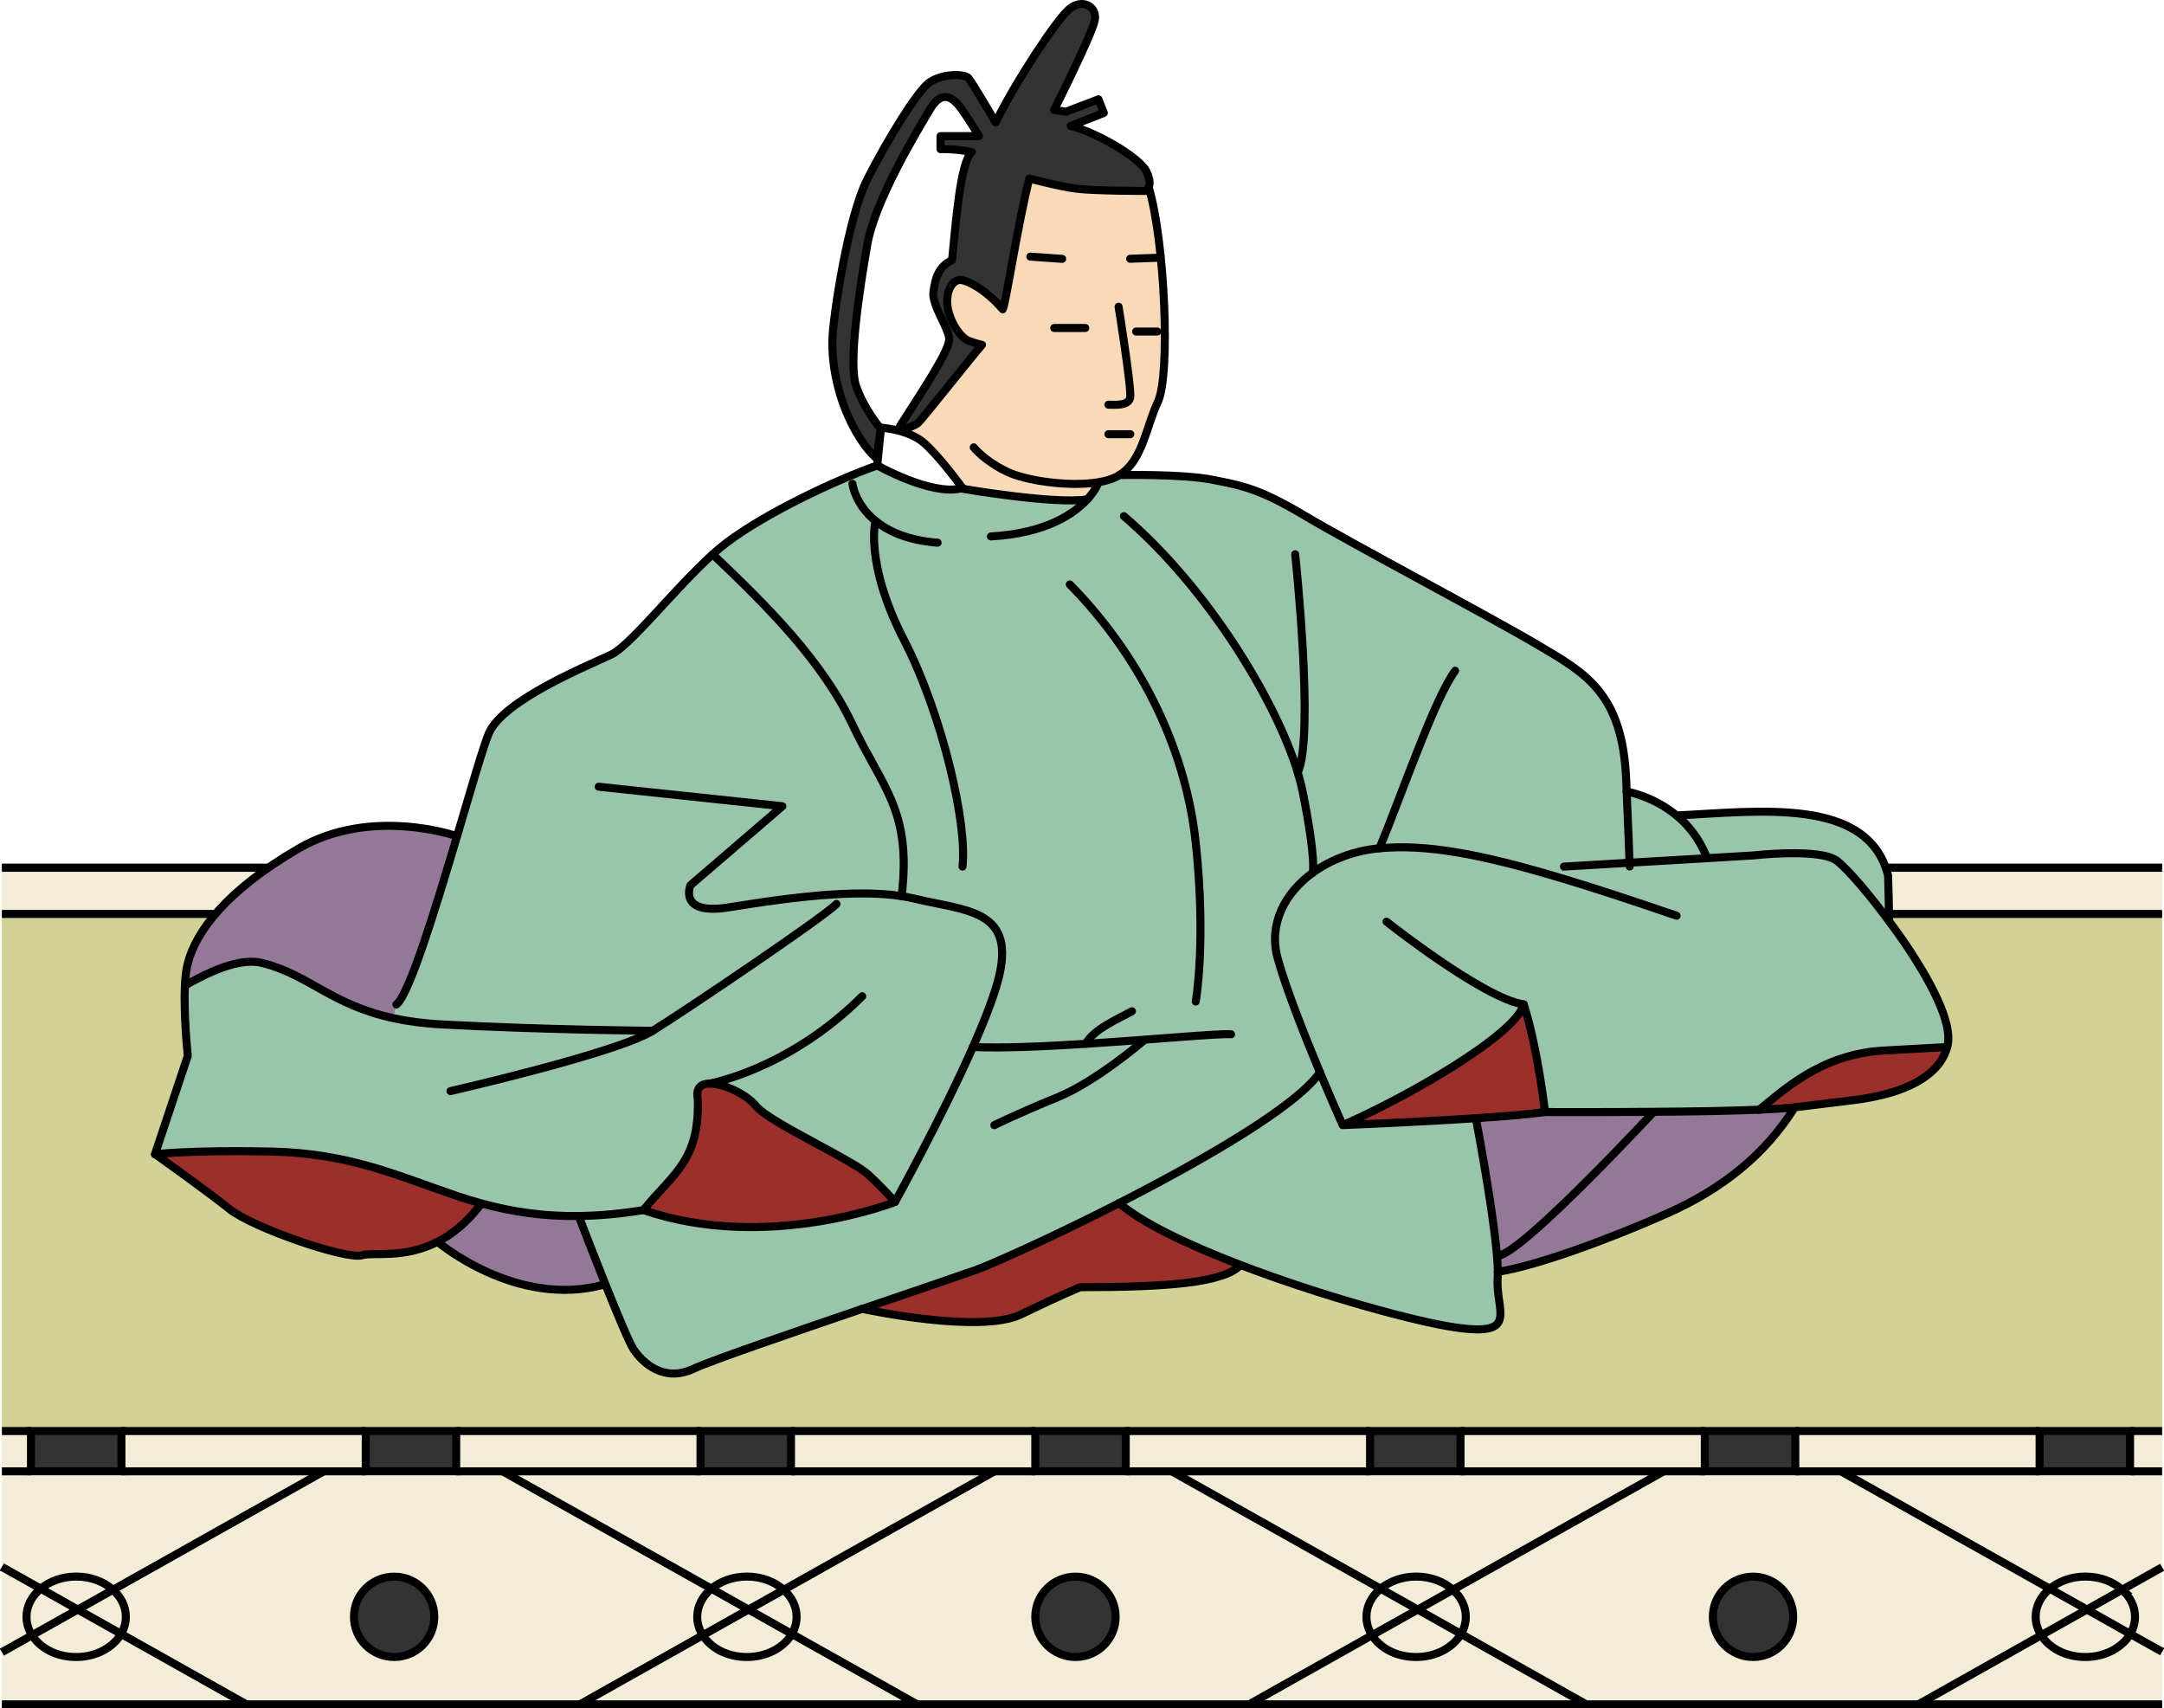 <?xml version="1.0" encoding="UTF-8"?>
<svg xmlns="http://www.w3.org/2000/svg" viewBox="0 0 269.62 212.83">
  <defs>
    <style>
      .cls-1 {
        stroke-miterlimit: 10;
      }

      .cls-1, .cls-2 {
        fill: none;
        stroke: #000;
      }

      .cls-3 {
        fill: #f3edd7;
      }

      .cls-3, .cls-4, .cls-5, .cls-6, .cls-7, .cls-8, .cls-9 {
        stroke-width: 0px;
      }

      .cls-2 {
        stroke-linecap: round;
        stroke-linejoin: round;
      }

      .cls-4 {
        fill: #333;
      }

      .cls-5 {
        fill: #99c5aa;
      }

      .cls-6 {
        fill: #9b2f2c;
      }

      .cls-7 {
        fill: #937897;
      }

      .cls-8 {
        fill: #d2d296;
      }

      .cls-9 {
        fill: #f8dab8;
      }
    </style>
  </defs>
  <g id="_畳" data-name="畳">
    <g>
      <g>
        <rect class="cls-3" x=".24" y="178.28" width="3.61" height="5.01"/>
        <path class="cls-3" d="m269.38,205.78v6.55h-30.37l15.31-8.61c1.03,1.61,3.1,2.71,5.5,2.71s4.61-1.18,5.6-2.87l3.96,2.23Z"/>
        <path class="cls-3" d="m269.38,195.25v10.53l-3.96-2.23c.38-.65.59-1.38.59-2.14,0-1.3-.61-2.48-1.61-3.37l4.98-2.8Z"/>
        <path class="cls-3" d="m269.38,183.3v11.96l-4.98,2.8c-1.13-1-2.76-1.64-4.58-1.64s-3.3.58-4.42,1.51l-26.02-14.63h40Z"/>
        <polygon class="cls-3" points="269.38 108.11 269.38 113.86 1.13 113.86 .24 113.86 .24 108.11 269.38 108.11"/>
        <rect class="cls-3" x="265.39" y="178.28" width="3.98" height="5.01"/>
        <path class="cls-3" d="m266.01,201.42c0,.76-.21,1.49-.59,2.14l-5.4-3.04,4.38-2.47c1,.89,1.61,2.07,1.61,3.37Z"/>
        <path class="cls-3" d="m260.02,200.52l5.4,3.04c-1,1.7-3.13,2.87-5.6,2.87s-4.47-1.1-5.5-2.71l5.7-3.2Z"/>
        <rect class="cls-4" x="254.12" y="178.28" width="11.27" height="5.01"/>
        <path class="cls-3" d="m264.4,198.05l-4.38,2.47-4.62-2.6c1.13-.93,2.69-1.51,4.42-1.51,1.82,0,3.45.63,4.58,1.64Z"/>
        <path class="cls-3" d="m260.02,200.52l-5.7,3.2c-.44-.68-.69-1.47-.69-2.3,0-1.37.68-2.6,1.77-3.5l4.62,2.6Z"/>
        <path class="cls-3" d="m229.37,183.3l26.02,14.63c-1.09.9-1.77,2.13-1.77,3.5,0,.83.25,1.62.69,2.3l-15.31,8.61h-41.36l-15.6-8.77c.38-.65.59-1.38.59-2.14,0-1.3-.61-2.48-1.61-3.36l26.26-14.76h22.09Zm-5.95,18.12c0-2.76-2.24-5-5-5s-5.01,2.24-5.01,5,2.24,5.01,5.01,5.01,5-2.24,5-5.01Z"/>
        <polygon class="cls-3" points="254.12 183.3 229.37 183.3 223.68 183.3 223.68 178.28 254.12 178.28 254.12 183.3"/>
        <rect class="cls-4" x="212.41" y="178.28" width="11.27" height="5.01"/>
        <path class="cls-4" d="m218.42,196.41c2.76,0,5,2.24,5,5s-2.24,5.01-5,5.01-5.01-2.24-5.01-5.01,2.24-5,5.01-5Z"/>
        <path class="cls-3" d="m207.28,183.3l-26.26,14.76c-1.13-1.01-2.76-1.65-4.58-1.65s-3.3.58-4.42,1.51l-26.02-14.63h61.29Z"/>
        <polygon class="cls-3" points="181.97 183.3 181.97 178.28 212.41 178.28 212.41 183.3 207.28 183.3 181.97 183.3"/>
        <path class="cls-3" d="m197.64,212.33h-42.01l15.31-8.61c1.03,1.61,3.11,2.71,5.5,2.71s4.61-1.18,5.6-2.87l15.6,8.77Z"/>
        <path class="cls-3" d="m182.63,201.42c0,.76-.21,1.49-.59,2.14l-5.4-3.04,4.38-2.46c1,.88,1.61,2.06,1.61,3.36Z"/>
        <path class="cls-3" d="m176.64,200.52l5.4,3.04c-1,1.7-3.13,2.87-5.6,2.87s-4.47-1.1-5.5-2.71l5.7-3.2Z"/>
        <rect class="cls-4" x="170.7" y="178.28" width="11.27" height="5.01"/>
        <path class="cls-3" d="m176.44,196.41c1.82,0,3.45.63,4.58,1.65l-4.38,2.46-4.62-2.6c1.13-.93,2.69-1.51,4.42-1.51Z"/>
        <path class="cls-3" d="m176.64,200.52l-5.7,3.2c-.44-.68-.69-1.47-.69-2.3,0-1.37.68-2.6,1.77-3.5l4.62,2.6Z"/>
        <path class="cls-3" d="m145.99,183.3l26.02,14.63c-1.09.9-1.77,2.13-1.77,3.5,0,.83.25,1.62.69,2.3l-15.31,8.61h-41.36l-15.6-8.77c.38-.65.59-1.38.59-2.14,0-1.3-.61-2.48-1.61-3.36l26.26-14.76h22.09Zm-7,18.12c0-2.76-2.24-5-5-5s-5.01,2.24-5.01,5,2.24,5.01,5.01,5.01,5-2.24,5-5.01Z"/>
        <polygon class="cls-3" points="170.7 183.3 145.99 183.3 140.26 183.3 140.26 178.28 170.7 178.28 170.7 183.3"/>
        <rect class="cls-4" x="128.99" y="178.28" width="11.27" height="5.01"/>
        <path class="cls-4" d="m133.99,196.41c2.76,0,5,2.24,5,5s-2.24,5.01-5,5.01-5.01-2.24-5.01-5.01,2.24-5,5.01-5Z"/>
        <path class="cls-3" d="m123.9,183.3l-26.26,14.76c-1.13-1.01-2.76-1.65-4.58-1.65s-3.3.58-4.42,1.51l-26.02-14.63h61.29Z"/>
        <polygon class="cls-3" points="128.99 183.3 123.9 183.3 98.55 183.3 98.55 178.28 128.99 178.28 128.99 183.3"/>
        <path class="cls-3" d="m114.27,212.33h-42.01l15.31-8.61c1.03,1.61,3.1,2.71,5.5,2.71s4.61-1.18,5.6-2.87l15.6,8.77Z"/>
        <path class="cls-3" d="m99.25,201.42c0,.76-.21,1.49-.59,2.14l-5.4-3.04,4.38-2.46c1,.88,1.61,2.06,1.61,3.36Z"/>
        <path class="cls-3" d="m93.26,200.52l5.4,3.04c-1,1.7-3.13,2.87-5.6,2.87s-4.47-1.1-5.5-2.71l5.7-3.2Z"/>
        <rect class="cls-4" x="87.28" y="178.28" width="11.27" height="5.01"/>
        <path class="cls-3" d="m93.06,196.41c1.82,0,3.45.63,4.58,1.65l-4.38,2.46-4.62-2.6c1.13-.93,2.69-1.51,4.42-1.51Z"/>
        <path class="cls-3" d="m93.26,200.52l-5.7,3.2c-.44-.68-.69-1.47-.69-2.3,0-1.37.68-2.6,1.77-3.5l4.62,2.6Z"/>
        <path class="cls-3" d="m62.62,183.3l26.02,14.63c-1.09.9-1.77,2.13-1.77,3.5,0,.83.25,1.62.69,2.3l-15.31,8.61H30.7l-15.6-8.77c.38-.65.59-1.38.59-2.14,0-1.3-.61-2.48-1.61-3.36l26.26-14.76h22.28Zm-8.5,18.12c0-2.76-2.24-5-5-5s-5.01,2.24-5.01,5,2.24,5.01,5.01,5.01,5-2.24,5-5.01Z"/>
        <polygon class="cls-3" points="87.28 183.3 62.62 183.3 56.84 183.3 56.84 178.28 87.28 178.28 87.28 183.3"/>
        <rect class="cls-4" x="45.57" y="178.28" width="11.27" height="5.01"/>
        <path class="cls-4" d="m49.11,196.41c2.76,0,5,2.24,5,5s-2.24,5.01-5,5.01-5.01-2.24-5.01-5.01,2.24-5,5.01-5Z"/>
        <polygon class="cls-3" points="45.57 183.3 40.34 183.3 15.13 183.3 15.13 178.28 45.57 178.28 45.57 183.3"/>
        <path class="cls-3" d="m30.7,212.33H.24v-6.5l3.75-2.1c1.03,1.61,3.11,2.71,5.5,2.71s4.61-1.18,5.6-2.87l15.6,8.77Z"/>
        <path class="cls-3" d="m15.68,201.42c0,.76-.21,1.49-.59,2.14l-5.4-3.04,4.38-2.46c1,.88,1.61,2.06,1.61,3.36Z"/>
        <rect class="cls-4" x="3.86" y="178.28" width="11.27" height="5.01"/>
        <path class="cls-3" d="m9.69,200.52l5.4,3.04c-1,1.7-3.13,2.87-5.6,2.87s-4.47-1.1-5.5-2.71l5.7-3.2Z"/>
        <path class="cls-3" d="m9.49,196.41c1.82,0,3.45.63,4.58,1.65l-4.38,2.46-4.62-2.6c1.13-.93,2.69-1.51,4.42-1.51Z"/>
        <path class="cls-3" d="m9.69,200.52l-5.7,3.2c-.44-.68-.69-1.47-.69-2.3,0-1.37.68-2.6,1.77-3.5l4.62,2.6Z"/>
        <path class="cls-3" d="m.24,195.21l4.82,2.71c-1.09.9-1.77,2.13-1.77,3.5,0,.83.25,1.62.69,2.3l-3.75,2.1v-10.62Z"/>
        <polygon class="cls-8" points="212.41 178.28 181.97 178.28 170.7 178.28 140.26 178.28 128.99 178.28 98.55 178.28 87.28 178.28 56.84 178.28 45.57 178.28 15.13 178.28 3.86 178.28 .24 178.28 .24 113.86 1.13 113.86 269.38 113.86 269.38 178.28 265.39 178.28 254.12 178.28 223.68 178.28 212.41 178.28"/>
        <path class="cls-3" d="m.24,183.3h40.09l-26.26,14.76c-1.13-1.01-2.76-1.65-4.58-1.65s-3.3.58-4.42,1.51l-4.82-2.71v-11.91Z"/>
      </g>
      <g>
        <polyline class="cls-1" points="269.38 212.33 239.01 212.33 197.64 212.33 155.63 212.33 114.27 212.33 72.25 212.33 30.7 212.33 .24 212.33"/>
        <line class="cls-1" x1=".24" y1="108.11" x2="269.38" y2="108.11"/>
        <line class="cls-1" x1=".24" y1="113.86" x2="269.38" y2="113.86"/>
        <line class="cls-1" x1="265.39" y1="178.28" x2="269.38" y2="178.28"/>
        <line class="cls-1" x1="223.68" y1="178.28" x2="254.12" y2="178.28"/>
        <line class="cls-1" x1="181.97" y1="178.28" x2="212.41" y2="178.28"/>
        <line class="cls-1" x1="140.26" y1="178.28" x2="170.7" y2="178.28"/>
        <line class="cls-1" x1="98.55" y1="178.28" x2="128.99" y2="178.28"/>
        <line class="cls-1" x1="56.84" y1="178.28" x2="87.28" y2="178.28"/>
        <line class="cls-1" x1="15.13" y1="178.28" x2="45.57" y2="178.28"/>
        <line class="cls-1" x1=".24" y1="178.28" x2="3.86" y2="178.28"/>
        <line class="cls-1" x1="265.39" y1="183.3" x2="269.38" y2="183.3"/>
        <polyline class="cls-1" points="223.68 183.3 229.37 183.3 254.12 183.3"/>
        <polyline class="cls-1" points="181.97 183.3 207.28 183.3 212.41 183.3"/>
        <polyline class="cls-1" points="140.26 183.3 145.99 183.3 170.7 183.3"/>
        <polyline class="cls-1" points="98.55 183.3 123.9 183.3 128.99 183.3"/>
        <polyline class="cls-1" points="56.84 183.3 62.62 183.3 87.28 183.3"/>
        <polyline class="cls-1" points="15.13 183.3 40.34 183.3 45.57 183.3"/>
        <line class="cls-1" x1=".24" y1="183.3" x2="3.86" y2="183.3"/>
        <polyline class="cls-1" points="72.25 212.33 87.56 203.72 93.26 200.52 97.64 198.06 123.9 183.3"/>
        <polyline class="cls-1" points="114.27 212.33 98.66 203.56 93.26 200.52 88.64 197.92 62.62 183.3"/>
        <path class="cls-1" d="m139,201.42c0,2.77-2.24,5.01-5,5.01s-5.01-2.24-5.01-5.01,2.24-5,5.01-5,5,2.24,5,5Z"/>
        <path class="cls-1" d="m223.42,201.42c0,2.77-2.24,5.01-5,5.01s-5.01-2.24-5.01-5.01,2.24-5,5.01-5,5,2.24,5,5Z"/>
        <path class="cls-1" d="m97.64,198.06c1,.88,1.61,2.06,1.61,3.36,0,.76-.21,1.49-.59,2.14-1,1.7-3.13,2.87-5.6,2.87s-4.47-1.1-5.5-2.71c-.44-.68-.69-1.47-.69-2.3,0-1.37.68-2.6,1.77-3.5,1.13-.93,2.69-1.51,4.42-1.51,1.82,0,3.45.63,4.58,1.65Z"/>
        <polyline class="cls-1" points=".24 205.83 3.99 203.72 9.69 200.52 14.07 198.06 40.34 183.3"/>
        <polyline class="cls-1" points="30.7 212.33 15.1 203.56 9.69 200.52 5.07 197.92 .24 195.21"/>
        <path class="cls-1" d="m14.07,198.06c1,.88,1.61,2.06,1.61,3.36,0,.76-.21,1.49-.59,2.14-1,1.7-3.13,2.87-5.6,2.87s-4.47-1.1-5.5-2.71c-.44-.68-.69-1.47-.69-2.3,0-1.37.68-2.6,1.77-3.5,1.13-.93,2.69-1.51,4.42-1.51,1.82,0,3.45.63,4.58,1.65Z"/>
        <polyline class="cls-1" points="155.63 212.33 170.94 203.72 176.64 200.52 181.02 198.06 207.28 183.3"/>
        <polyline class="cls-1" points="197.64 212.33 182.04 203.56 176.64 200.52 172.01 197.92 145.99 183.3"/>
        <path class="cls-1" d="m181.02,198.06c1,.88,1.61,2.06,1.61,3.36,0,.76-.21,1.49-.59,2.14-1,1.7-3.13,2.87-5.6,2.87s-4.47-1.1-5.5-2.71c-.44-.68-.69-1.47-.69-2.3,0-1.37.68-2.6,1.77-3.5,1.13-.93,2.69-1.51,4.42-1.51,1.82,0,3.45.63,4.58,1.65Z"/>
        <polyline class="cls-1" points="239.01 212.33 254.32 203.72 260.02 200.52 264.4 198.05 269.38 195.25"/>
        <polyline class="cls-1" points="269.38 205.78 265.42 203.56 260.02 200.52 255.39 197.92 229.37 183.3"/>
        <path class="cls-1" d="m264.4,198.05c1,.89,1.61,2.07,1.61,3.37,0,.76-.21,1.49-.59,2.14-1,1.7-3.13,2.87-5.6,2.87s-4.47-1.1-5.5-2.71c-.44-.68-.69-1.47-.69-2.3,0-1.37.68-2.6,1.77-3.5,1.13-.93,2.69-1.51,4.42-1.51,1.82,0,3.45.63,4.58,1.64Z"/>
        <path class="cls-1" d="m54.11,201.42c0,2.77-2.24,5.01-5,5.01s-5.01-2.24-5.01-5.01,2.24-5,5.01-5,5,2.24,5,5Z"/>
        <rect class="cls-1" x="3.86" y="178.28" width="11.27" height="5.01"/>
        <rect class="cls-1" x="45.57" y="178.28" width="11.27" height="5.01"/>
        <rect class="cls-1" x="87.28" y="178.28" width="11.27" height="5.01"/>
        <rect class="cls-1" x="128.99" y="178.28" width="11.27" height="5.01"/>
        <rect class="cls-1" x="170.7" y="178.28" width="11.27" height="5.01"/>
        <rect class="cls-1" x="212.41" y="178.28" width="11.27" height="5.01"/>
        <rect class="cls-1" x="254.12" y="178.28" width="11.27" height="5.01"/>
      </g>
    </g>
    <g>
      <g>
        <rect class="cls-3" x=".24" y="178.28" width="3.61" height="5.01"/>
        <path class="cls-3" d="m269.38,205.78v6.55h-30.37l15.31-8.61c1.03,1.61,3.1,2.71,5.5,2.71s4.61-1.18,5.6-2.87l3.96,2.23Z"/>
        <path class="cls-3" d="m269.38,195.25v10.53l-3.96-2.23c.38-.65.59-1.38.59-2.14,0-1.3-.61-2.48-1.61-3.37l4.98-2.8Z"/>
        <path class="cls-3" d="m269.38,183.3v11.96l-4.98,2.8c-1.13-1-2.76-1.64-4.58-1.64s-3.3.58-4.42,1.51l-26.02-14.63h40Z"/>
        <polygon class="cls-3" points="269.38 108.11 269.38 113.86 1.13 113.86 .24 113.86 .24 108.11 269.38 108.11"/>
        <rect class="cls-3" x="265.39" y="178.28" width="3.98" height="5.01"/>
        <path class="cls-3" d="m266.01,201.42c0,.76-.21,1.49-.59,2.14l-5.4-3.04,4.38-2.47c1,.89,1.61,2.07,1.61,3.37Z"/>
        <path class="cls-3" d="m260.02,200.52l5.4,3.04c-1,1.7-3.13,2.87-5.6,2.87s-4.47-1.1-5.5-2.71l5.7-3.2Z"/>
        <rect class="cls-4" x="254.12" y="178.28" width="11.27" height="5.01"/>
        <path class="cls-3" d="m264.4,198.05l-4.38,2.47-4.62-2.6c1.13-.93,2.69-1.51,4.42-1.51,1.82,0,3.45.63,4.58,1.64Z"/>
        <path class="cls-3" d="m260.02,200.52l-5.7,3.2c-.44-.68-.69-1.47-.69-2.3,0-1.37.68-2.6,1.77-3.5l4.62,2.6Z"/>
        <path class="cls-3" d="m229.37,183.3l26.02,14.63c-1.09.9-1.77,2.13-1.77,3.5,0,.83.25,1.62.69,2.3l-15.31,8.61h-41.36l-15.6-8.77c.38-.65.59-1.38.59-2.14,0-1.3-.61-2.48-1.61-3.36l26.26-14.76h22.09Zm-5.95,18.12c0-2.76-2.24-5-5-5s-5.01,2.24-5.01,5,2.24,5.01,5.01,5.01,5-2.24,5-5.01Z"/>
        <polygon class="cls-3" points="254.12 183.3 229.37 183.3 223.68 183.3 223.68 178.28 254.12 178.28 254.12 183.3"/>
        <rect class="cls-4" x="212.41" y="178.28" width="11.27" height="5.01"/>
        <path class="cls-4" d="m218.42,196.41c2.76,0,5,2.24,5,5s-2.24,5.01-5,5.01-5.01-2.24-5.01-5.01,2.24-5,5.01-5Z"/>
        <path class="cls-3" d="m207.28,183.3l-26.26,14.76c-1.13-1.01-2.76-1.65-4.58-1.65s-3.3.58-4.42,1.51l-26.02-14.63h61.29Z"/>
        <polygon class="cls-3" points="181.97 183.3 181.97 178.28 212.41 178.28 212.41 183.3 207.28 183.3 181.97 183.3"/>
        <path class="cls-3" d="m197.64,212.33h-42.01l15.31-8.61c1.03,1.61,3.11,2.71,5.5,2.71s4.61-1.18,5.6-2.87l15.6,8.77Z"/>
        <path class="cls-3" d="m182.63,201.42c0,.76-.21,1.49-.59,2.14l-5.4-3.04,4.38-2.46c1,.88,1.61,2.06,1.61,3.36Z"/>
        <path class="cls-3" d="m176.64,200.52l5.4,3.04c-1,1.7-3.13,2.87-5.6,2.87s-4.47-1.1-5.5-2.71l5.7-3.2Z"/>
        <rect class="cls-4" x="170.7" y="178.28" width="11.27" height="5.01"/>
        <path class="cls-3" d="m176.44,196.41c1.82,0,3.45.63,4.58,1.65l-4.38,2.46-4.62-2.6c1.13-.93,2.69-1.51,4.42-1.51Z"/>
        <path class="cls-3" d="m176.64,200.52l-5.7,3.2c-.44-.68-.69-1.47-.69-2.3,0-1.37.68-2.6,1.77-3.5l4.62,2.6Z"/>
        <path class="cls-3" d="m145.99,183.3l26.02,14.63c-1.09.9-1.77,2.13-1.77,3.5,0,.83.25,1.62.69,2.3l-15.31,8.61h-41.36l-15.6-8.77c.38-.65.59-1.38.59-2.14,0-1.3-.61-2.48-1.61-3.36l26.26-14.76h22.09Zm-7,18.12c0-2.76-2.24-5-5-5s-5.01,2.24-5.01,5,2.24,5.01,5.01,5.01,5-2.24,5-5.01Z"/>
        <polygon class="cls-3" points="170.7 183.3 145.99 183.3 140.26 183.3 140.26 178.28 170.7 178.28 170.7 183.3"/>
        <rect class="cls-4" x="128.99" y="178.28" width="11.27" height="5.01"/>
        <path class="cls-4" d="m133.99,196.41c2.76,0,5,2.24,5,5s-2.24,5.01-5,5.01-5.01-2.24-5.01-5.01,2.24-5,5.01-5Z"/>
        <path class="cls-3" d="m123.9,183.3l-26.26,14.76c-1.13-1.01-2.76-1.65-4.58-1.65s-3.3.58-4.42,1.51l-26.02-14.63h61.29Z"/>
        <polygon class="cls-3" points="128.99 183.3 123.9 183.3 98.55 183.3 98.55 178.28 128.99 178.28 128.99 183.3"/>
        <path class="cls-3" d="m114.27,212.33h-42.01l15.31-8.61c1.03,1.61,3.1,2.71,5.5,2.71s4.61-1.18,5.6-2.87l15.6,8.77Z"/>
        <path class="cls-3" d="m99.25,201.42c0,.76-.21,1.49-.59,2.14l-5.4-3.04,4.38-2.46c1,.88,1.61,2.06,1.61,3.36Z"/>
        <path class="cls-3" d="m93.26,200.52l5.4,3.04c-1,1.7-3.13,2.87-5.6,2.87s-4.47-1.1-5.5-2.71l5.7-3.2Z"/>
        <rect class="cls-4" x="87.28" y="178.28" width="11.27" height="5.01"/>
        <path class="cls-3" d="m93.06,196.41c1.82,0,3.45.63,4.58,1.65l-4.38,2.46-4.62-2.6c1.13-.93,2.69-1.51,4.42-1.51Z"/>
        <path class="cls-3" d="m93.26,200.52l-5.7,3.2c-.44-.68-.69-1.47-.69-2.3,0-1.37.68-2.6,1.77-3.5l4.62,2.6Z"/>
        <path class="cls-3" d="m62.62,183.3l26.02,14.63c-1.09.9-1.77,2.13-1.77,3.5,0,.83.25,1.62.69,2.3l-15.31,8.61H30.7l-15.6-8.77c.38-.65.59-1.38.59-2.14,0-1.3-.61-2.48-1.61-3.36l26.26-14.76h22.28Zm-8.5,18.12c0-2.76-2.24-5-5-5s-5.01,2.24-5.01,5,2.24,5.01,5.01,5.01,5-2.24,5-5.01Z"/>
        <polygon class="cls-3" points="87.28 183.3 62.62 183.3 56.84 183.3 56.84 178.28 87.28 178.28 87.28 183.3"/>
        <rect class="cls-4" x="45.57" y="178.28" width="11.27" height="5.01"/>
        <path class="cls-4" d="m49.11,196.41c2.76,0,5,2.24,5,5s-2.24,5.01-5,5.01-5.01-2.24-5.01-5.01,2.24-5,5.01-5Z"/>
        <polygon class="cls-3" points="45.57 183.3 40.34 183.3 15.13 183.3 15.13 178.28 45.57 178.28 45.57 183.3"/>
        <path class="cls-3" d="m30.7,212.33H.24v-6.5l3.75-2.1c1.03,1.61,3.11,2.71,5.5,2.71s4.61-1.18,5.6-2.87l15.6,8.77Z"/>
        <path class="cls-3" d="m15.68,201.42c0,.76-.21,1.49-.59,2.14l-5.4-3.04,4.38-2.46c1,.88,1.61,2.06,1.61,3.36Z"/>
        <rect class="cls-4" x="3.86" y="178.28" width="11.27" height="5.01"/>
        <path class="cls-3" d="m9.69,200.52l5.4,3.04c-1,1.7-3.13,2.87-5.6,2.87s-4.47-1.1-5.5-2.71l5.7-3.2Z"/>
        <path class="cls-3" d="m9.49,196.41c1.82,0,3.45.63,4.58,1.65l-4.38,2.46-4.62-2.6c1.13-.93,2.69-1.51,4.42-1.51Z"/>
        <path class="cls-3" d="m9.69,200.52l-5.7,3.2c-.44-.68-.69-1.47-.69-2.3,0-1.37.68-2.6,1.77-3.5l4.62,2.6Z"/>
        <path class="cls-3" d="m.24,195.21l4.82,2.71c-1.09.9-1.77,2.13-1.77,3.5,0,.83.25,1.62.69,2.3l-3.75,2.1v-10.62Z"/>
        <polygon class="cls-8" points="212.41 178.28 181.97 178.28 170.7 178.28 140.26 178.28 128.99 178.28 98.55 178.28 87.28 178.28 56.84 178.28 45.57 178.28 15.13 178.28 3.86 178.28 .24 178.28 .24 113.86 1.13 113.86 269.38 113.86 269.38 178.28 265.39 178.28 254.12 178.28 223.68 178.28 212.41 178.28"/>
        <path class="cls-3" d="m.24,183.3h40.09l-26.26,14.76c-1.13-1.01-2.76-1.65-4.58-1.65s-3.3.58-4.42,1.51l-4.82-2.71v-11.91Z"/>
      </g>
      <g>
        <polyline class="cls-1" points="269.38 212.33 239.01 212.33 197.64 212.33 155.63 212.33 114.27 212.33 72.25 212.33 30.7 212.33 .24 212.33"/>
        <line class="cls-1" x1=".24" y1="108.11" x2="269.38" y2="108.11"/>
        <line class="cls-1" x1=".24" y1="113.86" x2="269.38" y2="113.86"/>
        <line class="cls-1" x1="265.39" y1="178.28" x2="269.38" y2="178.28"/>
        <line class="cls-1" x1="223.68" y1="178.28" x2="254.12" y2="178.28"/>
        <line class="cls-1" x1="181.97" y1="178.28" x2="212.41" y2="178.28"/>
        <line class="cls-1" x1="140.26" y1="178.28" x2="170.7" y2="178.28"/>
        <line class="cls-1" x1="98.55" y1="178.28" x2="128.99" y2="178.28"/>
        <line class="cls-1" x1="56.84" y1="178.28" x2="87.28" y2="178.28"/>
        <line class="cls-1" x1="15.13" y1="178.28" x2="45.57" y2="178.28"/>
        <line class="cls-1" x1=".24" y1="178.28" x2="3.86" y2="178.28"/>
        <line class="cls-1" x1="265.39" y1="183.3" x2="269.38" y2="183.3"/>
        <polyline class="cls-1" points="223.68 183.3 229.37 183.3 254.12 183.3"/>
        <polyline class="cls-1" points="181.97 183.3 207.28 183.3 212.41 183.3"/>
        <polyline class="cls-1" points="140.26 183.3 145.99 183.3 170.7 183.3"/>
        <polyline class="cls-1" points="98.55 183.3 123.9 183.3 128.99 183.3"/>
        <polyline class="cls-1" points="56.84 183.3 62.62 183.3 87.28 183.3"/>
        <polyline class="cls-1" points="15.13 183.3 40.34 183.3 45.57 183.3"/>
        <line class="cls-1" x1=".24" y1="183.3" x2="3.86" y2="183.3"/>
        <polyline class="cls-1" points="72.25 212.33 87.56 203.72 93.26 200.52 97.64 198.06 123.9 183.3"/>
        <polyline class="cls-1" points="114.27 212.33 98.66 203.56 93.26 200.52 88.64 197.92 62.62 183.3"/>
        <path class="cls-1" d="m139,201.42c0,2.77-2.24,5.01-5,5.01s-5.01-2.24-5.01-5.01,2.24-5,5.01-5,5,2.24,5,5Z"/>
        <path class="cls-1" d="m223.42,201.42c0,2.77-2.24,5.01-5,5.01s-5.01-2.24-5.01-5.01,2.24-5,5.01-5,5,2.24,5,5Z"/>
        <path class="cls-1" d="m97.64,198.06c1,.88,1.61,2.06,1.61,3.36,0,.76-.21,1.49-.59,2.14-1,1.7-3.13,2.87-5.6,2.87s-4.47-1.1-5.5-2.71c-.44-.68-.69-1.47-.69-2.3,0-1.37.68-2.6,1.77-3.5,1.13-.93,2.69-1.51,4.42-1.51,1.82,0,3.45.63,4.58,1.65Z"/>
        <polyline class="cls-1" points=".24 205.83 3.99 203.72 9.69 200.52 14.07 198.06 40.34 183.3"/>
        <polyline class="cls-1" points="30.7 212.33 15.1 203.56 9.69 200.52 5.07 197.92 .24 195.21"/>
        <path class="cls-1" d="m14.07,198.06c1,.88,1.61,2.06,1.61,3.36,0,.76-.21,1.49-.59,2.14-1,1.7-3.13,2.87-5.6,2.87s-4.47-1.1-5.5-2.71c-.44-.68-.69-1.47-.69-2.3,0-1.37.68-2.6,1.77-3.5,1.13-.93,2.69-1.51,4.42-1.51,1.82,0,3.45.63,4.58,1.65Z"/>
        <polyline class="cls-1" points="155.63 212.33 170.94 203.72 176.64 200.52 181.02 198.06 207.28 183.3"/>
        <polyline class="cls-1" points="197.64 212.33 182.04 203.56 176.64 200.52 172.01 197.92 145.99 183.3"/>
        <path class="cls-1" d="m181.02,198.06c1,.88,1.61,2.06,1.61,3.36,0,.76-.21,1.49-.59,2.14-1,1.7-3.13,2.87-5.6,2.87s-4.47-1.1-5.5-2.71c-.44-.68-.69-1.47-.69-2.3,0-1.37.68-2.6,1.77-3.5,1.13-.93,2.69-1.51,4.42-1.51,1.82,0,3.45.63,4.58,1.65Z"/>
        <polyline class="cls-1" points="239.01 212.33 254.32 203.72 260.02 200.52 264.4 198.05 269.38 195.25"/>
        <polyline class="cls-1" points="269.38 205.78 265.42 203.56 260.02 200.52 255.39 197.92 229.37 183.3"/>
        <path class="cls-1" d="m264.4,198.05c1,.89,1.61,2.07,1.61,3.37,0,.76-.21,1.49-.59,2.14-1,1.7-3.13,2.87-5.6,2.87s-4.47-1.1-5.5-2.71c-.44-.68-.69-1.47-.69-2.3,0-1.37.68-2.6,1.77-3.5,1.13-.93,2.69-1.51,4.42-1.51,1.82,0,3.45.63,4.58,1.64Z"/>
        <path class="cls-1" d="m54.11,201.42c0,2.77-2.24,5.01-5,5.01s-5.01-2.24-5.01-5.01,2.24-5,5.01-5,5,2.24,5,5Z"/>
        <rect class="cls-1" x="3.86" y="178.28" width="11.27" height="5.01"/>
        <rect class="cls-1" x="45.57" y="178.28" width="11.27" height="5.01"/>
        <rect class="cls-1" x="87.28" y="178.28" width="11.27" height="5.01"/>
        <rect class="cls-1" x="128.99" y="178.28" width="11.27" height="5.01"/>
        <rect class="cls-1" x="170.7" y="178.28" width="11.27" height="5.01"/>
        <rect class="cls-1" x="212.41" y="178.28" width="11.27" height="5.01"/>
        <rect class="cls-1" x="254.12" y="178.28" width="11.27" height="5.01"/>
      </g>
    </g>
  </g>
  <g id="_レイヤー_2" data-name="レイヤー 2">
    <g>
      <g>
        <path class="cls-5" d="m194.44,109.37l.42-1.41,8.17-.48,9.54-.56,5.88-.35s8.4-.96,10.46.7c1.52,1.21,4.2,4.44,6.45,7.48.84,1.12,1.61,2.21,2.25,3.16,2.36,3.54,5.89,9.44,5,12.53l-7.96.44c-7.96.44-12.82,5.31-15.49,7.38-3.66.15-8.57.23-13.18.26-7.1.06-13.48.03-13.48.03,0,0-.88-7.81-2.65-13.41-1.04,3.84-14.74,11.65-22.56,15.04,0,0-1.27-2.84-2.84-6.59-1.89-4.54-4.22-10.4-5.26-14.19-1.16-4.22.84-8.1,4.37-10.67,2.28-1.65,5.19-2.75,8.3-3.04,5.67-.53,12.25.6,22.57,3.69Z"/>
        <path class="cls-6" d="m234.66,130.88l7.96-.44c-.88,3.25-4.56,5.75-11.78,6.63l-7.22.88c-1.01.12-2.56.23-4.44.3,2.67-2.07,7.53-6.94,15.49-7.38Z"/>
        <path class="cls-5" d="m235.24,109.07c.15,4.57.11,5.68.11,5.68-2.25-3.04-4.94-6.27-6.45-7.48-2.06-1.66-10.46-.7-10.46-.7l-5.88.35-.02-.35c-.89-2.19-2.23-3.8-3.65-4.97,10.13-.48,23.84-2.4,26.34,7.47Z"/>
        <path class="cls-7" d="m219.16,138.26c1.88-.08,3.43-.18,4.44-.3-3.69,5.9-9.01,10.17-16,13.27-6.99,3.1-16.11,6.48-20.98,7.22,0-.56-.04-1.26-.11-2.03l.44-.03c3.73-1.32,19.03-17.82,19.03-17.82v-.04c4.61-.03,9.52-.11,13.18-.26Z"/>
        <path class="cls-5" d="m212.55,106.56l.02.35-9.54.56c-.03-.82-.11-3.03-.36-8.87,0,0,3.27.53,6.24,2.99,1.41,1.17,2.75,2.78,3.65,4.97Z"/>
        <path class="cls-7" d="m205.99,138.52v.04s-15.3,16.5-19.03,17.82l-.44.03c-.5-5.99-2.63-17.1-2.63-17.1,3.46-.23,6.65-.49,8.62-.77,0,0,6.38.03,13.48-.03Z"/>
        <path class="cls-5" d="m135.47,62.21c1-1.09,1.32-1.94,1.32-1.94l-.03-.2c.89-.14,1.68-.36,2.31-.68.13-.07.26-.14.38-.23h0s7.78-.15,11.55.59c3.76.74,5.89,1.11,11.57,4.5,5.67,3.39,22.99,12.52,28.96,16.06,5.97,3.53,10.6,5.97,11.06,16.8.03.52.04,1.01.06,1.48.25,5.84.34,8.04.36,8.87l-8.17.48-.42,1.41c-10.32-3.09-16.9-4.22-22.57-3.69-3.12.29-6.03,1.39-8.3,3.04-3.53,2.56-5.53,6.45-4.37,10.67,1.05,3.79,3.38,9.65,5.26,14.19-2.93,4.25-14.52,10.93-25.02,16.3-8.17,4.16-15.68,7.53-17.91,8.35-2.1.75-7.83,2.69-14.1,4.83h0c-8.92,3.04-18.92,6.48-21.04,7.47-3.61,1.7-6.27-.67-7.45-2.43-.55-.82-2.06-4.46-3.52-8.12-1.69-4.23-3.32-8.49-3.32-8.49h0c2.55-.03,5.21-.28,8.08-.74,15.42,5.31,31.34-1,31.34-1,0,0,5.78-10.43,9.71-19.31h0c1.55-3.52,2.82-6.81,3.33-9.1,1.77-8.07-4.31-7.85-10.72-9.4-.48-.11-.98-.21-1.5-.29,1.27-10.68-2.37-13.41-6.13-21.37s-10.68-14.82-17.42-21.22c.59-.54,1.17-1.01,1.72-1.44,4.98-3.76,13.61-7.81,18.79-9.64,0,0,6.66,3.77,10.39,2.87h0c.42.07,11.7,2.01,15.78,1.36Z"/>
        <path class="cls-6" d="m189.85,125.13c1.77,5.6,2.65,13.41,2.65,13.41-1.97.28-5.16.54-8.62.77-7.64.5-16.58.86-16.58.86,7.82-3.39,21.52-11.2,22.56-15.04Z"/>
        <path class="cls-5" d="m186.62,158.44c0,.28,0,.52-.02.74-.29,4.13,2.81,7.37-5.31,6.19-4.94-.72-16.67-3.92-26.74-7.78-6.47-2.48-12.25-5.21-15.12-7.72,10.49-5.37,22.09-12.04,25.02-16.3,1.57,3.75,2.84,6.59,2.84,6.59,0,0,8.94-.36,16.58-.86,0,0,2.13,11.11,2.63,17.1.07.77.11,1.46.11,2.03Z"/>
        <path class="cls-6" d="m154.56,157.59c-2.13,2.24-9.22,2.76-19.96,2.76,0,0-2.23.89-7.39,3.39-5.07,2.46-19.29-.59-19.78-.69,6.27-2.14,11.99-4.08,14.1-4.83,2.23-.81,9.74-4.18,17.91-8.35,2.87,2.5,8.65,5.24,15.12,7.72Z"/>
        <path class="cls-9" d="m136.76,60.07l.03.2s-.31.85-1.32,1.94c-4.08.65-15.36-1.29-15.78-1.36.08,0,.15-.03.22-.05,0,0-2.94-4.06-4.87-5.68-.82-.69-1.9-1.13-2.88-1.41l.07-.24c.47.1,1.78-.46,2.16-.78.51-.44,7.07-8.76,7.96-9.72,0,0-.74-.15-1.7-.52-.66-.25-1.53-1.28-2.09-2.53-.25-.56-.44-1.18-.51-1.78-.22-1.91.61-3.17,1.49-3.25.89-.07,3.32,1.21,5.39,3.65.36-.51,1.84-10.54,3.32-16.29,0,0,3.61.96,5.82,1.26,2.14.29,8.77.29,8.77.29,0,0,.17-.13.29-.44,1.99,6.63,2.73,23.29,1.14,26.68-1.52,3.25-1.92,7.39-4.81,9.14-.12.09-.25.16-.38.23-.63.31-1.42.54-2.31.68Z"/>
        <path class="cls-4" d="m142.83,21.37c.48.98.43,1.62.29,1.99-.12.31-.29.44-.29.44,0,0-6.63,0-8.77-.29-2.21-.29-5.82-1.26-5.82-1.26-1.47,5.75-2.95,15.78-3.32,16.29-2.07-2.43-4.49-3.71-5.39-3.65-.88.08-1.71,1.33-1.49,3.25.07.6.26,1.21.51,1.78l-.97.35c-.62-1.33-1.44-2.86-1.29-3.93.23-1.65.59-3.09,2.32-3.94.44-4.24,1-12.27,2.47-13.45-2.14-.45-3.91-.37-3.91-.37v-1.62h4.79s-1.18-1.99-2.13-3.32c-.96-1.32-2.36-2.73-3.98,0s-6.86,11.34-7.81,16.88c-.96,5.52-2.36,14.66-1.4,17.53s3.08,5.36,3.08,5.36l-.5,3.72c-2.73-2.43-5.67-8.49-5.52-14.83.06-2.65,1.91-15.18,4.35-19.97s6.04-10.69,7.59-11.94c1.55-1.25,4.5-1.25,5.01-.66.52.59,3.39,5.52,3.39,5.52,2.5-5.08,7.59-12.82,9.2-14.15,1.63-1.32,3.39-.29,3.17,1.32-.22,1.62-5.08,11.27-5.08,11.27l1.47.23,4.05-1.55.67,1.7-4.13,1.62c3.25.81,8.56,3.91,9.44,5.67Z"/>
        <path class="cls-5" d="m88.41,134.99c-1.06.02-1.75.54-1.47,1.91.25,7.81-3.23,9.41-6.76,13.84-2.87.47-5.53.71-8.08.74-4.23.06-8.17-.48-12.18-1.59-.99-.27-1.97-.57-2.98-.91-7.55-2.55-13.29-5.31-23.14-5.53-9.84-.22-14.48.34-14.48.34,2.65-7.97,4.09-12.27,4.09-12.27,0,0-.54-4.99-.36-8.77h.06c4.98-2.87,7.82-3.21,9.59-2.76,5.8,1.46,8.54,5.19,16.33,6.87,1.75.38,3.76.66,6.1.78,12.82.68,26.2.79,26.2.79,4.42-2.76,21.44-14.26,22.88-15.8l-.07-1.19c2.92-.17,5.76-.15,8.19.23.52.09,1.02.18,1.5.29,6.41,1.55,12.49,1.32,10.72,9.4-.5,2.29-1.78,5.58-3.33,9.1h0c-3.93,8.88-9.71,19.31-9.71,19.31,0,0-1.26-1.47-3.32-3.39-2.06-1.91-12.42-6.54-14.04-8.6-1.03-1.31-3.93-2.79-5.75-2.76Z"/>
        <path class="cls-4" d="m120.65,42.44c.96.37,1.7.52,1.7.52-.88.96-7.45,9.28-7.96,9.72-.37.32-1.69.87-2.16.78-.18-.03-.23-.16-.06-.44,2.66-4.2,6.19-9.4,6.09-10.83-.03-.51-.33-1.19-.67-1.93l.97-.35c.55,1.25,1.43,2.28,2.09,2.53Z"/>
        <path class="cls-5" d="m104.15,111.41l.07,1.19c-1.44,1.54-18.46,13.04-22.88,15.8,0,0-13.38-.11-26.2-.79-2.35-.12-4.36-.4-6.1-.78l.36-1.71c1.61-1.26,4.86-11.89,7.56-20.98,1.74-5.88,3.25-11.12,3.94-12.77,1.77-4.2,12.49-8.51,15.26-9.84,2.45-1.18,7.96-8.28,12.64-12.49,6.75,6.41,13.66,13.27,17.42,21.22s7.4,10.69,6.13,21.37c-2.43-.38-5.27-.41-8.19-.23Z"/>
        <path class="cls-6" d="m108.2,146.35c2.06,1.92,3.32,3.39,3.32,3.39,0,0-15.92,6.3-31.34,1,3.53-4.42,7.01-6.03,6.76-13.84-.28-1.38.42-1.9,1.47-1.91,1.82-.03,4.72,1.45,5.75,2.76,1.62,2.06,11.98,6.68,14.04,8.6Z"/>
        <path class="cls-7" d="m75.42,159.97l-.23.09c-10.9,2.95-20.66-5.35-20.66-5.35,1.76-.89,3.59-2.32,5.33-4.6l.06-.23c4.02,1.11,7.95,1.65,12.18,1.59h0s1.63,4.27,3.32,8.49Z"/>
        <path class="cls-6" d="m59.92,149.89l-.06.23c-1.74,2.28-3.58,3.71-5.33,4.6-4.22,2.15-8.05,1.26-9.4,1.67-1.92.59-13.56-3.39-16.51-5.75-2.94-2.36-9.28-6.85-9.28-6.85,0,0,4.64-.55,14.48-.34,9.85.23,15.59,2.99,23.14,5.53,1,.34,1.99.64,2.98.91Z"/>
        <path class="cls-7" d="m56.94,104.15h0c-2.7,9.09-5.95,19.73-7.56,20.98l-.36,1.71c-7.79-1.68-10.53-5.4-16.33-6.87-1.77-.45-4.61-.11-9.59,2.76h-.06c.05-1.07.16-2.03.36-2.76,1-3.91,4.75-9.03,13.82-14.3,9.07-5.27,19.71-1.53,19.71-1.53Z"/>
      </g>
      <g>
        <path class="cls-2" d="m112.23,53.47c-.18-.03-.23-.16-.06-.44,2.66-4.2,6.19-9.4,6.09-10.83-.03-.51-.33-1.19-.67-1.93-.62-1.33-1.44-2.86-1.29-3.93.23-1.65.59-3.09,2.32-3.94.44-4.24,1-12.27,2.47-13.45-2.14-.45-3.91-.37-3.91-.37v-1.62h4.79s-1.18-1.99-2.13-3.32c-.96-1.32-2.36-2.73-3.98,0s-6.86,11.34-7.81,16.88c-.96,5.52-2.36,14.66-1.4,17.53s3.08,5.36,3.08,5.36l-.5,3.72c-2.73-2.43-5.67-8.49-5.52-14.83.06-2.65,1.91-15.18,4.35-19.97s6.04-10.69,7.59-11.94c1.55-1.25,4.5-1.25,5.01-.66.52.59,3.39,5.52,3.39,5.52,2.5-5.08,7.59-12.82,9.2-14.15,1.63-1.32,3.39-.29,3.17,1.32-.22,1.62-5.08,11.27-5.08,11.27l1.47.23,4.05-1.55.67,1.7-4.13,1.62c3.25.81,8.56,3.91,9.44,5.67.48.98.43,1.62.29,1.99-.12.31-.29.44-.29.44,0,0-6.63,0-8.77-.29-2.21-.29-5.82-1.26-5.82-1.26-1.47,5.75-2.95,15.78-3.32,16.29-2.07-2.43-4.49-3.71-5.39-3.65-.88.08-1.71,1.33-1.49,3.25.07.6.26,1.21.51,1.78.55,1.25,1.43,2.28,2.09,2.53.96.37,1.7.52,1.7.52-.88.96-7.45,9.28-7.96,9.72-.37.32-1.69.87-2.16.78Z"/>
        <path class="cls-2" d="m143.13,23.36c1.99,6.63,2.73,23.29,1.14,26.68-1.52,3.25-1.92,7.39-4.81,9.14-.12.09-.25.16-.38.23-.63.31-1.42.54-2.31.68-3.68.58-9.01-.21-11.33-1.34-2.87-1.39-4.12-3.02-4.12-3.02"/>
        <path class="cls-2" d="m128.37,31.97s2.98.22,3.97.28"/>
        <line class="cls-2" x1="140.81" y1="32.24" x2="144.27" y2="32.11"/>
        <line class="cls-2" x1="131.35" y1="40.86" x2="135.22" y2="40.86"/>
        <path class="cls-2" d="m139.37,38.21s1.65,10.28,1.44,11.33c-.23,1.05-1.83.88-2.71.88"/>
        <line class="cls-2" x1="141.55" y1="41.3" x2="144.18" y2="41.3"/>
        <line class="cls-2" x1="138.1" y1="54.09" x2="140.83" y2="54.09"/>
        <path class="cls-2" d="m119.7,60.85c.08,0,.15-.03.22-.05,0,0-2.94-4.06-4.87-5.68-.82-.69-1.9-1.13-2.88-1.41-1.31-.36-2.42-.43-2.42-.43v.13s-.45,4.57-.45,4.57"/>
        <path class="cls-2" d="m109.3,57.98s6.66,3.77,10.39,2.87"/>
        <path class="cls-2" d="m119.69,60.85h0c.42.07,11.7,2.01,15.78,1.36"/>
        <path class="cls-2" d="m136.79,60.27s-.31.85-1.32,1.94c-1.63,1.78-5.09,4.22-12.01,4.62"/>
        <path class="cls-2" d="m139.47,59.18s7.78-.16,11.55.58c3.76.74,5.89,1.11,11.57,4.5,5.67,3.39,22.99,12.52,28.96,16.06,5.97,3.53,10.6,5.97,11.06,16.8.03.52.04,1.01.06,1.48.25,5.84.34,8.04.36,8.87.02.43.02.48.02.48"/>
        <path class="cls-2" d="m202.66,98.61s3.27.53,6.24,2.99c1.41,1.17,2.75,2.78,3.65,4.97"/>
        <path class="cls-2" d="m208.9,101.59c10.13-.48,23.84-2.4,26.34,7.47.15,4.57.11,5.68.11,5.68"/>
        <path class="cls-2" d="m194.86,107.96l8.17-.48,9.54-.56,5.88-.35s8.4-.96,10.46.7c1.52,1.21,4.2,4.44,6.45,7.48.84,1.12,1.61,2.21,2.25,3.16,2.36,3.54,5.89,9.44,5,12.53-.88,3.25-4.56,5.75-11.78,6.63l-7.22.88c-3.69,5.9-9.01,10.17-16,13.27-6.99,3.1-16.11,6.48-20.98,7.22h-.02"/>
        <path class="cls-2" d="m172.75,114.82s12.09,9.58,17.1,10.31"/>
        <path class="cls-2" d="m167.3,140.17s8.94-.36,16.58-.86c3.46-.23,6.65-.49,8.62-.77,0,0-.88-7.81-2.65-13.41-1.04,3.84-14.74,11.65-22.56,15.04,0,0-1.27-2.84-2.84-6.59-1.89-4.54-4.22-10.4-5.26-14.19-1.16-4.22.84-8.1,4.37-10.67,2.28-1.65,5.19-2.75,8.3-3.04,5.67-.53,12.25.6,22.57,3.69,4.15,1.24,8.91,2.81,14.46,4.71"/>
        <path class="cls-2" d="m183.88,139.31s2.13,11.11,2.63,17.1c.07.77.11,1.46.11,2.03,0,.28,0,.52-.02.74-.29,4.13,2.81,7.37-5.31,6.19-4.94-.72-16.67-3.92-26.74-7.78-6.47-2.48-12.25-5.21-15.12-7.72h0"/>
        <path class="cls-2" d="m205.99,138.56s-15.3,16.5-19.03,17.82"/>
        <path class="cls-2" d="m192.5,138.54s6.38.03,13.48-.03c4.61-.03,9.52-.11,13.18-.26,1.88-.08,3.43-.18,4.44-.3"/>
        <path class="cls-2" d="m219.16,138.26c2.67-2.07,7.53-6.94,15.49-7.38l7.96-.44"/>
        <path class="cls-2" d="m171.87,105.68c2.65-6.34,6.81-18.55,9.43-22.12"/>
        <path class="cls-2" d="m161.37,69.05s2.42,22.64.33,27.17"/>
        <path class="cls-2" d="m140.03,64.3c10.5,8.99,18.96,23.03,21.66,31.93.25.84.46,1.64.61,2.38,1.72,8.58,1.26,10.11,1.26,10.11"/>
        <path class="cls-2" d="m133.29,72.81c8.29,8.4,14.37,19.79,15.69,32.17,1.33,12.37,0,19.79,0,19.79"/>
        <path class="cls-2" d="m106.21,60.27s.29,2.53,2.87,4.63c1.58,1.28,4.01,2.42,7.74,2.71"/>
        <path class="cls-2" d="m109.3,57.98c-5.18,1.83-13.81,5.88-18.79,9.64-.55.42-1.13.9-1.72,1.44-4.68,4.21-10.19,11.31-12.64,12.49-2.76,1.32-13.49,5.64-15.26,9.84-.69,1.65-2.2,6.89-3.94,12.77-2.7,9.09-5.95,19.73-7.56,20.98"/>
        <path class="cls-2" d="m56.13,135.93s20.78-4.75,25.21-7.52c4.42-2.76,21.44-14.26,22.88-15.8"/>
        <path class="cls-2" d="m121.22,130.44c-3.93,8.88-9.71,19.31-9.71,19.31,0,0-15.92,6.3-31.34,1-2.87.47-5.53.71-8.08.74-4.23.06-8.17-.48-12.18-1.59-.99-.27-1.97-.57-2.98-.91-7.55-2.55-13.29-5.31-23.14-5.53-9.84-.22-14.48.34-14.48.34,2.65-7.97,4.09-12.27,4.09-12.27,0,0-.54-4.99-.36-8.77.05-1.07.16-2.03.36-2.76,1-3.91,4.75-9.03,13.82-14.3,9.07-5.27,19.71-1.53,19.71-1.53"/>
        <path class="cls-2" d="m74.59,98.01l22.89,2.43-11.45,9.84s-1.6,3.76,4.7,2.77c3.63-.57,8.61-1.37,13.41-1.64,2.92-.17,5.76-.15,8.19.23.52.09,1.02.18,1.5.29,6.41,1.55,12.49,1.32,10.72,9.4-.5,2.29-1.78,5.58-3.33,9.1"/>
        <path class="cls-2" d="m23.12,122.74c4.98-2.87,7.82-3.21,9.59-2.76,5.8,1.46,8.54,5.19,16.33,6.87,1.75.38,3.76.66,6.1.78,12.82.68,26.2.79,26.2.79"/>
        <path class="cls-2" d="m19.32,143.78s6.34,4.49,9.28,6.85c2.95,2.36,14.59,6.34,16.51,5.75,1.35-.42,5.19.48,9.4-1.67,1.76-.89,3.59-2.32,5.33-4.6"/>
        <path class="cls-2" d="m54.52,154.71s9.76,8.3,20.66,5.35"/>
        <path class="cls-2" d="m107.44,163.06c6.27-2.14,11.99-4.08,14.1-4.83,2.23-.81,9.74-4.18,17.91-8.35,10.49-5.37,22.09-12.04,25.02-16.3,0,0,0,0,0,0"/>
        <path class="cls-2" d="m72.1,151.49s1.63,4.26,3.32,8.49c1.46,3.66,2.98,7.3,3.52,8.12,1.18,1.77,3.84,4.13,7.45,2.43,2.12-1,12.12-4.43,21.04-7.47"/>
        <path class="cls-2" d="m107.43,163.06h0c.48.1,14.7,3.15,19.78.69,5.15-2.5,7.39-3.39,7.39-3.39,10.74,0,17.83-.52,19.96-2.76"/>
        <path class="cls-2" d="m80.18,150.74c3.53-4.42,7.01-6.03,6.76-13.84-.28-1.38.42-1.9,1.47-1.91,1.82-.03,4.72,1.45,5.75,2.76,1.62,2.06,11.98,6.68,14.04,8.6,2.06,1.92,3.32,3.39,3.32,3.39"/>
        <path class="cls-2" d="m88.41,134.99s9.85-1.73,19.02-10.88"/>
        <path class="cls-2" d="m88.79,69.05c6.75,6.41,13.66,13.27,17.42,21.22s7.4,10.69,6.13,21.37"/>
        <path class="cls-2" d="m109.08,64.91s-1.37,5.25,3.52,14.75,7.94,23.14,7.32,28.3"/>
        <path class="cls-2" d="m121.22,130.44h0c3.64.16,8.86-.07,14.04-.4,8.38-.53,16.69-1.32,18.13-1.19"/>
        <path class="cls-2" d="m135.28,130.04c1-1.84,3.98-3.07,5.75-4.06"/>
        <path class="cls-2" d="m142.46,129.67s-5.85,5.05-10.72,7.04c-4.87,1.98-7.85,3.46-7.85,3.46"/>
      </g>
    </g>
  </g>
</svg>
